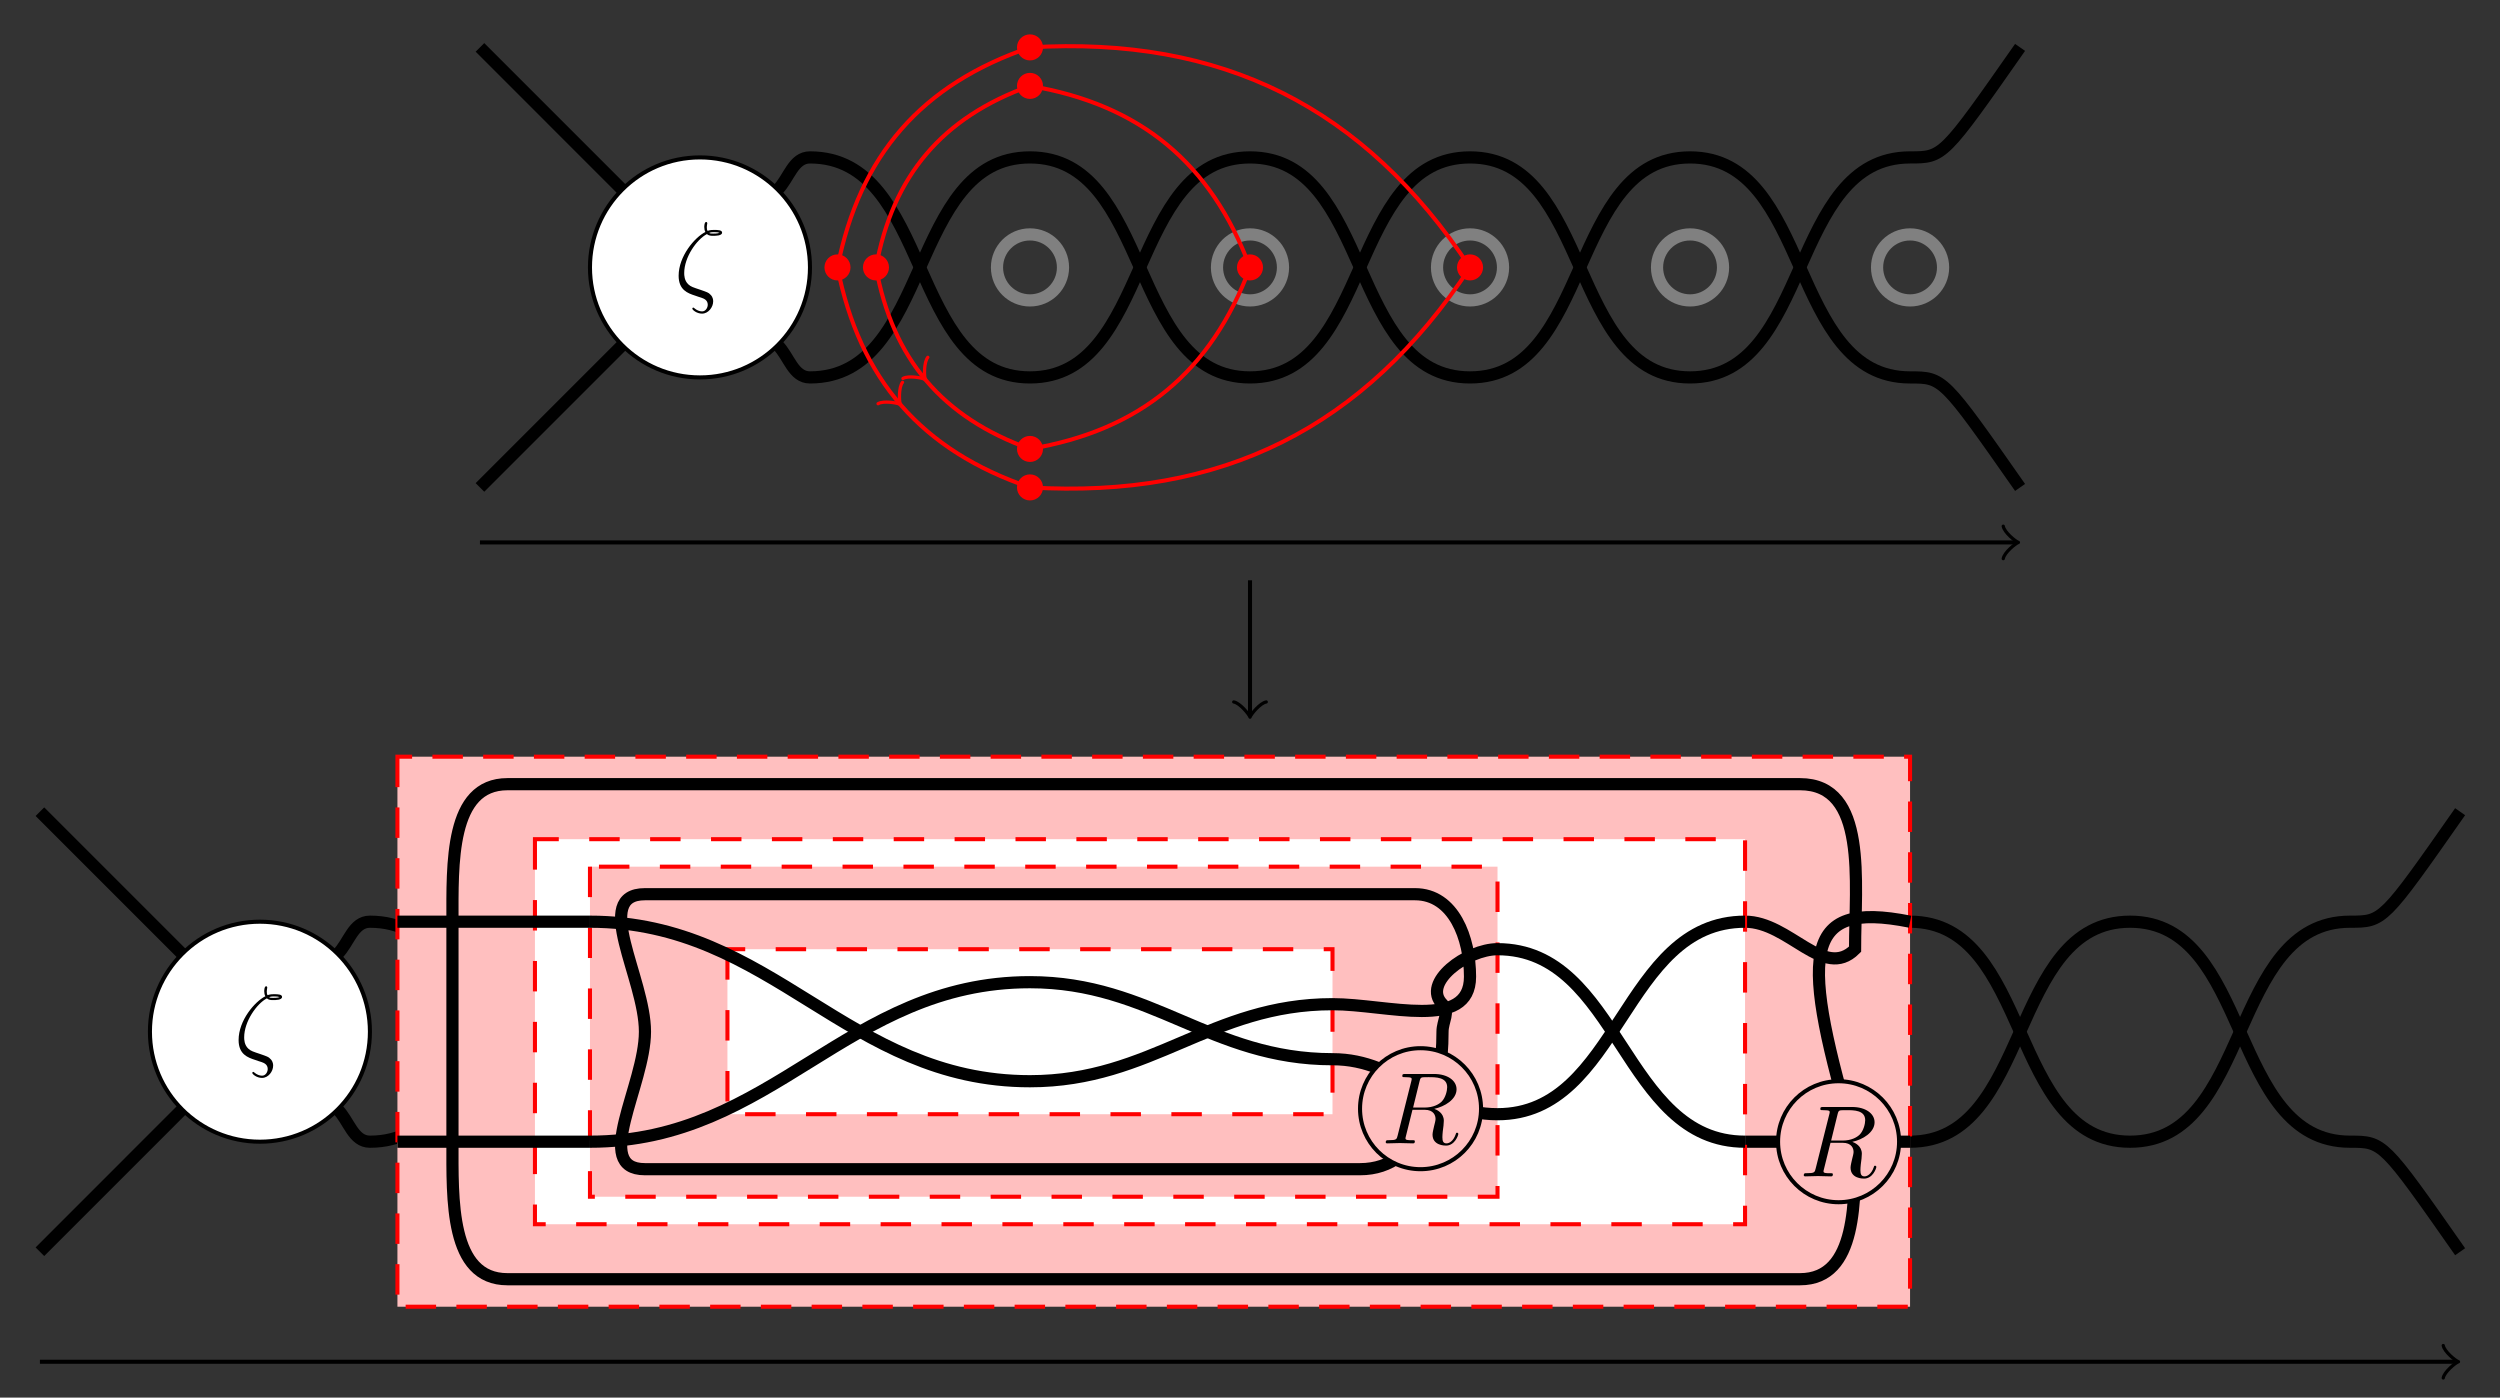 <?xml version="1.0" encoding="UTF-8"?>
<svg xmlns="http://www.w3.org/2000/svg" xmlns:xlink="http://www.w3.org/1999/xlink" width="245.427pt" height="137.201pt" viewBox="0 0 245.427 137.201" version="1.1">
<rect x="0" y="0" width="245.427" height="137.201" fill="#333333" stroke="none"/>
<defs>
<g>
<symbol overflow="visible" id="glyph0-0">
<path style="stroke:none;" d=""/>
</symbol>
<symbol overflow="visible" id="glyph0-1">
<path style="stroke:none;" d="M 3.234 -5.766 C 3.406 -5.594 3.641 -5.594 3.844 -5.594 C 4.094 -5.594 4.719 -5.594 4.719 -5.906 C 4.719 -6.156 4.328 -6.172 3.922 -6.172 C 3.812 -6.172 3.547 -6.172 3.297 -6.078 C 3.234 -6.188 3.219 -6.234 3.219 -6.453 C 3.219 -6.594 3.266 -6.797 3.266 -6.812 C 3.266 -6.891 3.219 -6.953 3.156 -6.953 C 2.969 -6.953 2.969 -6.484 2.969 -6.453 C 2.969 -6.297 3 -6.109 3.078 -5.969 C 2.031 -5.438 0.453 -3.594 0.453 -1.672 C 0.453 -0.266 1.359 0.047 2.078 0.281 C 2.375 0.391 2.406 0.391 2.688 0.484 C 2.906 0.562 3.312 0.703 3.312 1.172 C 3.312 1.438 3.125 1.828 2.75 1.828 C 2.5 1.828 2.219 1.703 2.016 1.531 C 1.938 1.469 1.938 1.453 1.891 1.453 C 1.844 1.453 1.797 1.5 1.797 1.562 C 1.797 1.672 2.219 2.047 2.75 2.047 C 3.375 2.047 3.844 1.406 3.844 0.844 C 3.844 0.453 3.656 0.25 3.562 0.172 C 3.406 -0.016 3.203 -0.078 2.625 -0.281 C 1.828 -0.547 1.672 -0.594 1.422 -0.812 C 1 -1.188 1 -1.75 1 -1.938 C 1 -3.484 2.219 -5.234 3.234 -5.766 Z M 3.453 -5.875 C 3.609 -5.953 3.781 -5.953 3.922 -5.953 C 4.25 -5.953 4.281 -5.938 4.469 -5.891 C 4.391 -5.859 4.281 -5.812 3.844 -5.812 C 3.641 -5.812 3.562 -5.812 3.453 -5.875 Z M 3.453 -5.875 "/>
</symbol>
<symbol overflow="visible" id="glyph0-2">
<path style="stroke:none;" d="M 3.734 -6.125 C 3.797 -6.359 3.828 -6.453 4.016 -6.484 C 4.109 -6.5 4.422 -6.5 4.625 -6.5 C 5.328 -6.5 6.438 -6.5 6.438 -5.516 C 6.438 -5.172 6.281 -4.484 5.891 -4.094 C 5.625 -3.844 5.109 -3.516 4.203 -3.516 L 3.094 -3.516 Z M 5.172 -3.391 C 6.188 -3.609 7.359 -4.312 7.359 -5.312 C 7.359 -6.172 6.469 -6.812 5.156 -6.812 L 2.328 -6.812 C 2.125 -6.812 2.031 -6.812 2.031 -6.609 C 2.031 -6.5 2.125 -6.5 2.312 -6.5 C 2.328 -6.5 2.516 -6.5 2.688 -6.484 C 2.875 -6.453 2.953 -6.453 2.953 -6.312 C 2.953 -6.281 2.953 -6.25 2.922 -6.125 L 1.578 -0.781 C 1.484 -0.391 1.469 -0.312 0.672 -0.312 C 0.5 -0.312 0.406 -0.312 0.406 -0.109 C 0.406 0 0.531 0 0.547 0 C 0.828 0 1.531 -0.031 1.797 -0.031 C 2.078 -0.031 2.797 0 3.078 0 C 3.156 0 3.266 0 3.266 -0.203 C 3.266 -0.312 3.188 -0.312 2.984 -0.312 C 2.625 -0.312 2.344 -0.312 2.344 -0.484 C 2.344 -0.547 2.359 -0.594 2.375 -0.656 L 3.031 -3.297 L 4.219 -3.297 C 5.125 -3.297 5.297 -2.734 5.297 -2.391 C 5.297 -2.25 5.219 -1.938 5.156 -1.703 C 5.094 -1.422 5 -1.062 5 -0.859 C 5 0.219 6.203 0.219 6.328 0.219 C 7.172 0.219 7.531 -0.781 7.531 -0.922 C 7.531 -1.047 7.422 -1.047 7.406 -1.047 C 7.312 -1.047 7.297 -0.984 7.281 -0.906 C 7.031 -0.172 6.594 0 6.375 0 C 6.047 0 5.969 -0.219 5.969 -0.609 C 5.969 -0.922 6.031 -1.422 6.078 -1.75 C 6.094 -1.891 6.109 -2.078 6.109 -2.219 C 6.109 -2.984 5.438 -3.297 5.172 -3.391 Z M 5.172 -3.391 "/>
</symbol>
</g>
<clipPath id="clip1">
  <path d="M 0 84 L 43 84 L 43 137.199 L 0 137.199 Z M 0 84 "/>
</clipPath>
<clipPath id="clip2">
  <path d="M 16 73 L 245.426 73 L 245.426 137.199 L 16 137.199 Z M 16 73 "/>
</clipPath>
<clipPath id="clip3">
  <path d="M 16 62 L 245.426 62 L 245.426 129 L 16 129 Z M 16 62 "/>
</clipPath>
<clipPath id="clip4">
  <path d="M 27 60 L 205 60 L 205 137.199 L 27 137.199 Z M 27 60 "/>
</clipPath>
</defs>
<g id="surface1">
<path style="fill:none;stroke-width:1.196;stroke-linecap:butt;stroke-linejoin:miter;stroke:rgb(0%,0%,0%);stroke-opacity:1;stroke-miterlimit:10;" d="M -21.599 -21.6 L -0.001 -0.002 " transform="matrix(1,0,0,-1,68.716,26.252)"/>
<path style="fill:none;stroke-width:1.196;stroke-linecap:butt;stroke-linejoin:miter;stroke:rgb(0%,0%,0%);stroke-opacity:1;stroke-miterlimit:10;" d="M -21.599 21.6 L -0.001 -0.002 " transform="matrix(1,0,0,-1,68.716,26.252)"/>
<path style="fill:none;stroke-width:1.196;stroke-linecap:butt;stroke-linejoin:miter;stroke:rgb(0%,0%,0%);stroke-opacity:1;stroke-miterlimit:10;" d="M 7.636 7.635 C 8.745 8.748 9.151 10.799 10.8 10.799 C 22.729 10.799 20.471 -10.799 32.397 -10.799 C 44.327 -10.799 42.069 10.799 53.999 10.799 C 65.929 10.799 63.667 -10.799 75.597 -10.799 C 87.526 -10.799 85.268 10.799 97.198 10.799 C 109.128 10.799 106.866 -10.799 118.796 -10.799 C 122.038 -10.799 122.038 -10.799 129.596 -21.6 " transform="matrix(1,0,0,-1,68.716,26.252)"/>
<path style="fill:none;stroke-width:1.196;stroke-linecap:butt;stroke-linejoin:miter;stroke:rgb(0%,0%,0%);stroke-opacity:1;stroke-miterlimit:10;" d="M 7.636 -7.635 C 8.745 -8.748 9.151 -10.799 10.8 -10.799 C 22.729 -10.799 20.471 10.799 32.397 10.799 C 44.327 10.799 42.069 -10.799 53.999 -10.799 C 65.929 -10.799 63.667 10.799 75.597 10.799 C 87.526 10.799 85.268 -10.799 97.198 -10.799 C 109.128 -10.799 106.866 10.799 118.796 10.799 C 122.038 10.799 122.038 10.799 129.596 21.6 " transform="matrix(1,0,0,-1,68.716,26.252)"/>
<path style="fill-rule:nonzero;fill:rgb(100%,100%,100%);fill-opacity:1;stroke-width:0.399;stroke-linecap:butt;stroke-linejoin:miter;stroke:rgb(0%,0%,0%);stroke-opacity:1;stroke-miterlimit:10;" d="M 10.8 -0.002 C 10.8 5.963 5.964 10.799 -0.001 10.799 C -5.966 10.799 -10.798 5.963 -10.798 -0.002 C -10.798 -5.963 -5.966 -10.799 -0.001 -10.799 C 5.964 -10.799 10.8 -5.963 10.8 -0.002 Z M 10.8 -0.002 " transform="matrix(1,0,0,-1,68.716,26.252)"/>
<g style="fill:rgb(0%,0%,0%);fill-opacity:1;">
  <use xlink:href="#glyph0-1" x="66.169" y="28.743"/>
</g>
<path style="fill-rule:nonzero;fill:rgb(100%,0%,0%);fill-opacity:1;stroke-width:0.399;stroke-linecap:butt;stroke-linejoin:miter;stroke:rgb(100%,0%,0%);stroke-opacity:1;stroke-miterlimit:10;" d="M 14.581 -0.002 C 14.581 0.596 14.097 1.08 13.499 1.08 C 12.901 1.08 12.421 0.596 12.421 -0.002 C 12.421 -0.596 12.901 -1.08 13.499 -1.08 C 14.097 -1.08 14.581 -0.596 14.581 -0.002 Z M 14.581 -0.002 " transform="matrix(1,0,0,-1,68.716,26.252)"/>
<path style="fill-rule:nonzero;fill:rgb(100%,0%,0%);fill-opacity:1;stroke-width:0.399;stroke-linecap:butt;stroke-linejoin:miter;stroke:rgb(100%,0%,0%);stroke-opacity:1;stroke-miterlimit:10;" d="M 33.479 -21.6 C 33.479 -21.002 32.995 -20.518 32.397 -20.518 C 31.804 -20.518 31.319 -21.002 31.319 -21.6 C 31.319 -22.197 31.804 -22.678 32.397 -22.678 C 32.995 -22.678 33.479 -22.197 33.479 -21.6 Z M 33.479 -21.6 " transform="matrix(1,0,0,-1,68.716,26.252)"/>
<path style="fill-rule:nonzero;fill:rgb(100%,0%,0%);fill-opacity:1;stroke-width:0.399;stroke-linecap:butt;stroke-linejoin:miter;stroke:rgb(100%,0%,0%);stroke-opacity:1;stroke-miterlimit:10;" d="M 33.479 21.6 C 33.479 22.197 32.995 22.678 32.397 22.678 C 31.804 22.678 31.319 22.197 31.319 21.6 C 31.319 21.002 31.804 20.518 32.397 20.518 C 32.995 20.518 33.479 21.002 33.479 21.6 Z M 33.479 21.6 " transform="matrix(1,0,0,-1,68.716,26.252)"/>
<path style="fill-rule:nonzero;fill:rgb(100%,0%,0%);fill-opacity:1;stroke-width:0.399;stroke-linecap:butt;stroke-linejoin:miter;stroke:rgb(100%,0%,0%);stroke-opacity:1;stroke-miterlimit:10;" d="M 76.679 -0.002 C 76.679 0.596 76.194 1.08 75.597 1.08 C 75.003 1.08 74.518 0.596 74.518 -0.002 C 74.518 -0.596 75.003 -1.08 75.597 -1.08 C 76.194 -1.08 76.679 -0.596 76.679 -0.002 Z M 76.679 -0.002 " transform="matrix(1,0,0,-1,68.716,26.252)"/>
<path style="fill-rule:nonzero;fill:rgb(100%,0%,0%);fill-opacity:1;stroke-width:0.399;stroke-linecap:butt;stroke-linejoin:miter;stroke:rgb(100%,0%,0%);stroke-opacity:1;stroke-miterlimit:10;" d="M 18.358 -0.002 C 18.358 0.596 17.878 1.08 17.28 1.08 C 16.682 1.08 16.198 0.596 16.198 -0.002 C 16.198 -0.596 16.682 -1.08 17.28 -1.08 C 17.878 -1.08 18.358 -0.596 18.358 -0.002 Z M 18.358 -0.002 " transform="matrix(1,0,0,-1,68.716,26.252)"/>
<path style="fill-rule:nonzero;fill:rgb(100%,0%,0%);fill-opacity:1;stroke-width:0.399;stroke-linecap:butt;stroke-linejoin:miter;stroke:rgb(100%,0%,0%);stroke-opacity:1;stroke-miterlimit:10;" d="M 33.479 -17.818 C 33.479 -17.225 32.995 -16.74 32.397 -16.74 C 31.804 -16.74 31.319 -17.225 31.319 -17.818 C 31.319 -18.416 31.804 -18.9 32.397 -18.9 C 32.995 -18.9 33.479 -18.416 33.479 -17.818 Z M 33.479 -17.818 " transform="matrix(1,0,0,-1,68.716,26.252)"/>
<path style="fill-rule:nonzero;fill:rgb(100%,0%,0%);fill-opacity:1;stroke-width:0.399;stroke-linecap:butt;stroke-linejoin:miter;stroke:rgb(100%,0%,0%);stroke-opacity:1;stroke-miterlimit:10;" d="M 33.479 17.818 C 33.479 18.416 32.995 18.9 32.397 18.9 C 31.804 18.9 31.319 18.416 31.319 17.818 C 31.319 17.225 31.804 16.74 32.397 16.74 C 32.995 16.74 33.479 17.225 33.479 17.818 Z M 33.479 17.818 " transform="matrix(1,0,0,-1,68.716,26.252)"/>
<path style="fill-rule:nonzero;fill:rgb(100%,0%,0%);fill-opacity:1;stroke-width:0.399;stroke-linecap:butt;stroke-linejoin:miter;stroke:rgb(100%,0%,0%);stroke-opacity:1;stroke-miterlimit:10;" d="M 55.077 -0.002 C 55.077 0.596 54.596 1.08 53.999 1.08 C 53.401 1.08 52.917 0.596 52.917 -0.002 C 52.917 -0.596 53.401 -1.08 53.999 -1.08 C 54.596 -1.08 55.077 -0.596 55.077 -0.002 Z M 55.077 -0.002 " transform="matrix(1,0,0,-1,68.716,26.252)"/>
<path style="fill:none;stroke-width:1.196;stroke-linecap:butt;stroke-linejoin:miter;stroke:rgb(50%,50%,50%);stroke-opacity:1;stroke-miterlimit:10;" d="M 35.639 -0.002 C 35.639 1.791 34.19 3.24 32.397 3.24 C 30.608 3.24 29.159 1.791 29.159 -0.002 C 29.159 -1.791 30.608 -3.24 32.397 -3.24 C 34.19 -3.24 35.639 -1.791 35.639 -0.002 Z M 35.639 -0.002 " transform="matrix(1,0,0,-1,68.716,26.252)"/>
<path style="fill:none;stroke-width:1.196;stroke-linecap:butt;stroke-linejoin:miter;stroke:rgb(50%,50%,50%);stroke-opacity:1;stroke-miterlimit:10;" d="M 57.237 -0.002 C 57.237 1.791 55.788 3.24 53.999 3.24 C 52.21 3.24 50.757 1.791 50.757 -0.002 C 50.757 -1.791 52.21 -3.24 53.999 -3.24 C 55.788 -3.24 57.237 -1.791 57.237 -0.002 Z M 57.237 -0.002 " transform="matrix(1,0,0,-1,68.716,26.252)"/>
<path style="fill:none;stroke-width:1.196;stroke-linecap:butt;stroke-linejoin:miter;stroke:rgb(50%,50%,50%);stroke-opacity:1;stroke-miterlimit:10;" d="M 78.839 -0.002 C 78.839 1.791 77.386 3.24 75.597 3.24 C 73.807 3.24 72.358 1.791 72.358 -0.002 C 72.358 -1.791 73.807 -3.24 75.597 -3.24 C 77.386 -3.24 78.839 -1.791 78.839 -0.002 Z M 78.839 -0.002 " transform="matrix(1,0,0,-1,68.716,26.252)"/>
<path style="fill:none;stroke-width:1.196;stroke-linecap:butt;stroke-linejoin:miter;stroke:rgb(50%,50%,50%);stroke-opacity:1;stroke-miterlimit:10;" d="M 100.436 -0.002 C 100.436 1.791 98.987 3.24 97.198 3.24 C 95.409 3.24 93.956 1.791 93.956 -0.002 C 93.956 -1.791 95.409 -3.24 97.198 -3.24 C 98.987 -3.24 100.436 -1.791 100.436 -0.002 Z M 100.436 -0.002 " transform="matrix(1,0,0,-1,68.716,26.252)"/>
<path style="fill:none;stroke-width:1.196;stroke-linecap:butt;stroke-linejoin:miter;stroke:rgb(50%,50%,50%);stroke-opacity:1;stroke-miterlimit:10;" d="M 122.038 -0.002 C 122.038 1.791 120.585 3.24 118.796 3.24 C 117.007 3.24 115.557 1.791 115.557 -0.002 C 115.557 -1.791 117.007 -3.24 118.796 -3.24 C 120.585 -3.24 122.038 -1.791 122.038 -0.002 Z M 122.038 -0.002 " transform="matrix(1,0,0,-1,68.716,26.252)"/>
<path style="fill:none;stroke-width:0.399;stroke-linecap:butt;stroke-linejoin:miter;stroke:rgb(100%,0%,0%);stroke-opacity:1;stroke-miterlimit:10;" d="M 13.499 -0.002 C 15.682 -11.029 21.757 -17.975 32.397 -21.6 " transform="matrix(1,0,0,-1,68.716,26.252)"/>
<path style="fill:none;stroke-width:0.319;stroke-linecap:round;stroke-linejoin:round;stroke:rgb(100%,0%,0%);stroke-opacity:1;stroke-miterlimit:10;" d="M -1.197 1.594 C -1.094 0.996 0.002 0.1 0.298 0.001 C -0.002 -0.1 -1.096 -0.995 -1.195 -1.593 " transform="matrix(0.66,0.754,0.754,-0.66,88.19,39.483)"/>
<path style="fill:none;stroke-width:0.399;stroke-linecap:butt;stroke-linejoin:miter;stroke:rgb(100%,0%,0%);stroke-opacity:1;stroke-miterlimit:10;" d="M 32.397 -21.6 C 51.272 -22.732 65.182 -15.779 75.597 -0.002 C 65.182 15.775 51.272 22.732 32.397 21.6 C 21.757 17.975 15.682 11.029 13.499 -0.002 " transform="matrix(1,0,0,-1,68.716,26.252)"/>
<path style="fill:none;stroke-width:0.399;stroke-linecap:butt;stroke-linejoin:miter;stroke:rgb(100%,0%,0%);stroke-opacity:1;stroke-miterlimit:10;" d="M 17.28 -0.002 C 18.917 -9.002 23.784 -14.736 32.397 -17.818 " transform="matrix(1,0,0,-1,68.716,26.252)"/>
<path style="fill:none;stroke-width:0.319;stroke-linecap:round;stroke-linejoin:round;stroke:rgb(100%,0%,0%);stroke-opacity:1;stroke-miterlimit:10;" d="M -1.196 1.596 C -1.097 0.997 0 0.101 0.298 0.002 C -0 -0.097 -1.094 -0.996 -1.194 -1.595 " transform="matrix(0.65,0.766,0.766,-0.65,90.641,37.031)"/>
<path style="fill:none;stroke-width:0.399;stroke-linecap:butt;stroke-linejoin:miter;stroke:rgb(100%,0%,0%);stroke-opacity:1;stroke-miterlimit:10;" d="M 32.397 -17.818 C 43.21 -16.006 50.163 -10.268 53.999 -0.002 C 50.163 10.268 43.21 16.006 32.397 17.818 C 23.784 14.736 18.917 9.002 17.28 -0.002 " transform="matrix(1,0,0,-1,68.716,26.252)"/>
<path style="fill:none;stroke-width:0.399;stroke-linecap:butt;stroke-linejoin:miter;stroke:rgb(0%,0%,0%);stroke-opacity:1;stroke-miterlimit:10;" d="M -21.599 -26.998 L 129.139 -26.998 " transform="matrix(1,0,0,-1,68.716,26.252)"/>
<path style="fill:none;stroke-width:0.319;stroke-linecap:round;stroke-linejoin:round;stroke:rgb(0%,0%,0%);stroke-opacity:1;stroke-miterlimit:10;" d="M -1.194 1.595 C -1.096 0.997 0.001 0.099 0.298 0.001 C 0.001 -0.1 -1.096 -0.995 -1.194 -1.593 " transform="matrix(1,0,0,-1,197.854,53.251)"/>
<g clip-path="url(#clip1)" clip-rule="nonzero">
<path style="fill:none;stroke-width:1.196;stroke-linecap:butt;stroke-linejoin:miter;stroke:rgb(0%,0%,0%);stroke-opacity:1;stroke-miterlimit:10;" d="M -21.599 -21.6 L -0.001 0.002 " transform="matrix(1,0,0,-1,25.517,101.283)"/>
</g>
<path style="fill:none;stroke-width:1.196;stroke-linecap:butt;stroke-linejoin:miter;stroke:rgb(0%,0%,0%);stroke-opacity:1;stroke-miterlimit:10;" d="M -21.599 21.599 L -0.001 0.002 " transform="matrix(1,0,0,-1,25.517,101.283)"/>
<g clip-path="url(#clip2)" clip-rule="nonzero">
<path style="fill:none;stroke-width:1.196;stroke-linecap:butt;stroke-linejoin:miter;stroke:rgb(0%,0%,0%);stroke-opacity:1;stroke-miterlimit:10;" d="M 7.635 7.638 C 8.745 8.748 9.151 10.799 10.799 10.799 C 22.729 10.799 20.471 -10.799 32.397 -10.799 C 44.327 -10.799 42.069 10.799 53.999 10.799 C 65.928 10.799 63.67 -10.799 75.596 -10.799 C 87.526 -10.799 85.268 10.799 97.198 10.799 C 109.128 10.799 106.866 -10.799 118.796 -10.799 C 130.725 -10.799 128.467 10.799 140.397 10.799 C 152.323 10.799 150.065 -10.799 161.995 -10.799 C 173.924 -10.799 171.667 10.799 183.596 10.799 C 195.522 10.799 193.264 -10.799 205.194 -10.799 C 208.436 -10.799 208.436 -10.799 215.995 -21.6 " transform="matrix(1,0,0,-1,25.517,101.283)"/>
</g>
<g clip-path="url(#clip3)" clip-rule="nonzero">
<path style="fill:none;stroke-width:1.196;stroke-linecap:butt;stroke-linejoin:miter;stroke:rgb(0%,0%,0%);stroke-opacity:1;stroke-miterlimit:10;" d="M 7.635 -7.635 C 8.745 -8.748 9.151 -10.799 10.799 -10.799 C 22.729 -10.799 20.471 10.799 32.397 10.799 C 44.327 10.799 42.069 -10.799 53.999 -10.799 C 65.928 -10.799 63.67 10.799 75.596 10.799 C 87.526 10.799 85.268 -10.799 97.198 -10.799 C 109.128 -10.799 106.866 10.799 118.796 10.799 C 130.725 10.799 128.467 -10.799 140.397 -10.799 C 152.323 -10.799 150.065 10.799 161.995 10.799 C 173.924 10.799 171.667 -10.799 183.596 -10.799 C 195.522 -10.799 193.264 10.799 205.194 10.799 C 208.436 10.799 208.436 10.799 215.995 21.599 " transform="matrix(1,0,0,-1,25.517,101.283)"/>
</g>
<path style="fill-rule:nonzero;fill:rgb(100%,100%,100%);fill-opacity:1;stroke-width:0.399;stroke-linecap:butt;stroke-linejoin:miter;stroke:rgb(0%,0%,0%);stroke-opacity:1;stroke-miterlimit:10;" d="M 10.799 0.002 C 10.799 5.963 5.963 10.799 -0.001 10.799 C -5.966 10.799 -10.798 5.963 -10.798 0.002 C -10.798 -5.963 -5.966 -10.799 -0.001 -10.799 C 5.963 -10.799 10.799 -5.963 10.799 0.002 Z M 10.799 0.002 " transform="matrix(1,0,0,-1,25.517,101.283)"/>
<g style="fill:rgb(0%,0%,0%);fill-opacity:1;">
  <use xlink:href="#glyph0-1" x="22.971" y="103.773"/>
</g>
<path style="fill-rule:nonzero;fill:rgb(100%,75%,75%);fill-opacity:1;stroke-width:0.399;stroke-linecap:butt;stroke-linejoin:miter;stroke:rgb(100%,0%,0%);stroke-opacity:1;stroke-dasharray:2.989,1.993;stroke-miterlimit:10;" d="M 13.499 26.998 L 13.499 -26.998 L 161.995 -26.998 L 161.995 26.998 Z M 13.499 26.998 " transform="matrix(1,0,0,-1,25.517,101.283)"/>
<g clip-path="url(#clip4)" clip-rule="nonzero">
<path style="fill:none;stroke-width:1.196;stroke-linecap:butt;stroke-linejoin:miter;stroke:rgb(0%,0%,0%);stroke-opacity:1;stroke-miterlimit:10;" d="M 161.995 10.799 C 151.194 12.959 151.194 7.56 156.596 -10.799 C 156.596 -16.459 156.858 -24.299 151.194 -24.299 L 24.299 -24.299 C 18.639 -24.299 18.901 -16.459 18.901 -10.799 L 18.901 10.799 C 18.901 16.459 18.639 24.299 24.299 24.299 L 151.194 24.299 C 157.85 24.299 156.596 14.752 156.596 8.099 C 153.522 5.025 150.143 10.799 145.796 10.799 " transform="matrix(1,0,0,-1,25.517,101.283)"/>
</g>
<path style="fill:none;stroke-width:1.196;stroke-linecap:butt;stroke-linejoin:miter;stroke:rgb(0%,0%,0%);stroke-opacity:1;stroke-miterlimit:10;" d="M 161.995 -10.799 L 145.796 -10.799 " transform="matrix(1,0,0,-1,25.517,101.283)"/>
<path style="fill-rule:nonzero;fill:rgb(100%,75%,75%);fill-opacity:1;stroke-width:0.399;stroke-linecap:butt;stroke-linejoin:miter;stroke:rgb(0%,0%,0%);stroke-opacity:1;stroke-miterlimit:10;" d="M 160.917 -10.799 C 160.917 -7.518 158.256 -4.862 154.975 -4.862 C 151.694 -4.862 149.038 -7.518 149.038 -10.799 C 149.038 -14.08 151.694 -16.74 154.975 -16.74 C 158.256 -16.74 160.917 -14.08 160.917 -10.799 Z M 160.917 -10.799 " transform="matrix(1,0,0,-1,25.517,101.283)"/>
<g style="fill:rgb(0%,0%,0%);fill-opacity:1;">
  <use xlink:href="#glyph0-2" x="176.67" y="115.486"/>
</g>
<path style="fill-rule:nonzero;fill:rgb(100%,100%,100%);fill-opacity:1;stroke-width:0.399;stroke-linecap:butt;stroke-linejoin:miter;stroke:rgb(100%,0%,0%);stroke-opacity:1;stroke-dasharray:2.989,2.989;stroke-miterlimit:10;" d="M 26.999 18.9 L 26.999 -18.901 L 145.796 -18.901 L 145.796 18.9 Z M 26.999 18.9 " transform="matrix(1,0,0,-1,25.517,101.283)"/>
<path style="fill-rule:nonzero;fill:rgb(100%,75%,75%);fill-opacity:1;stroke-width:0.399;stroke-linecap:butt;stroke-linejoin:miter;stroke:rgb(100%,0%,0%);stroke-opacity:1;stroke-dasharray:2.989,2.989;stroke-miterlimit:10;" d="M 32.401 16.201 L 32.401 -16.201 L 121.495 -16.201 L 121.495 16.201 Z M 32.401 16.201 " transform="matrix(1,0,0,-1,25.517,101.283)"/>
<path style="fill-rule:nonzero;fill:rgb(100%,100%,100%);fill-opacity:1;stroke-width:0.399;stroke-linecap:butt;stroke-linejoin:miter;stroke:rgb(100%,0%,0%);stroke-opacity:1;stroke-dasharray:2.989,2.989;stroke-miterlimit:10;" d="M 45.897 8.099 L 45.897 -8.1 L 105.296 -8.1 L 105.296 8.099 Z M 45.897 8.099 " transform="matrix(1,0,0,-1,25.517,101.283)"/>
<path style="fill:none;stroke-width:1.196;stroke-linecap:butt;stroke-linejoin:miter;stroke:rgb(0%,0%,0%);stroke-opacity:1;stroke-miterlimit:10;" d="M 13.499 10.799 L 32.401 10.799 " transform="matrix(1,0,0,-1,25.517,101.283)"/>
<path style="fill:none;stroke-width:1.196;stroke-linecap:butt;stroke-linejoin:miter;stroke:rgb(0%,0%,0%);stroke-opacity:1;stroke-miterlimit:10;" d="M 13.499 -10.799 L 32.401 -10.799 " transform="matrix(1,0,0,-1,25.517,101.283)"/>
<path style="fill:none;stroke-width:1.196;stroke-linecap:butt;stroke-linejoin:miter;stroke:rgb(0%,0%,0%);stroke-opacity:1;stroke-miterlimit:10;" d="M 145.796 10.799 C 133.799 10.799 133.495 -8.1 121.495 -8.1 C 114.842 -8.1 111.952 -2.701 105.296 -2.701 C 93.342 -2.701 87.553 4.861 75.596 4.861 C 57.631 4.861 50.362 -10.799 32.401 -10.799 " transform="matrix(1,0,0,-1,25.517,101.283)"/>
<path style="fill:none;stroke-width:1.196;stroke-linecap:butt;stroke-linejoin:miter;stroke:rgb(0%,0%,0%);stroke-opacity:1;stroke-miterlimit:10;" d="M 145.796 -10.799 C 133.799 -10.799 133.495 8.099 121.495 8.099 C 118.506 8.099 113.983 4.814 116.096 2.701 C 116.842 1.955 116.096 1.053 116.096 0.002 C 116.096 -6.151 114.147 -13.498 107.999 -13.498 L 37.799 -13.498 C 32.534 -13.498 37.799 -5.264 37.799 0.002 C 37.799 5.263 32.534 13.498 37.799 13.498 L 113.397 13.498 C 117.19 13.498 118.796 9.193 118.796 5.4 C 118.796 0.029 110.667 2.701 105.296 2.701 C 93.342 2.701 87.553 -4.862 75.596 -4.862 C 57.631 -4.862 50.362 10.799 32.401 10.799 " transform="matrix(1,0,0,-1,25.517,101.283)"/>
<path style="fill-rule:nonzero;fill:rgb(100%,75%,75%);fill-opacity:1;stroke-width:0.399;stroke-linecap:butt;stroke-linejoin:miter;stroke:rgb(0%,0%,0%);stroke-opacity:1;stroke-miterlimit:10;" d="M 119.878 -7.561 C 119.878 -4.279 117.217 -1.619 113.936 -1.619 C 110.655 -1.619 107.999 -4.279 107.999 -7.561 C 107.999 -10.842 110.655 -13.498 113.936 -13.498 C 117.217 -13.498 119.878 -10.842 119.878 -7.561 Z M 119.878 -7.561 " transform="matrix(1,0,0,-1,25.517,101.283)"/>
<g style="fill:rgb(0%,0%,0%);fill-opacity:1;">
  <use xlink:href="#glyph0-2" x="135.632" y="112.246"/>
</g>
<path style="fill:none;stroke-width:0.399;stroke-linecap:butt;stroke-linejoin:miter;stroke:rgb(0%,0%,0%);stroke-opacity:1;stroke-miterlimit:10;" d="M -21.599 -32.401 L 215.534 -32.401 " transform="matrix(1,0,0,-1,25.517,101.283)"/>
<path style="fill:none;stroke-width:0.319;stroke-linecap:round;stroke-linejoin:round;stroke:rgb(0%,0%,0%);stroke-opacity:1;stroke-miterlimit:10;" d="M -1.197 1.592 C -1.096 0.995 -0.002 0.1 0.299 -0.001 C -0.002 -0.099 -1.096 -0.998 -1.197 -1.595 " transform="matrix(1,0,0,-1,241.053,133.682)"/>
<path style="fill:none;stroke-width:0.399;stroke-linecap:butt;stroke-linejoin:miter;stroke:rgb(0%,0%,0%);stroke-opacity:1;stroke-miterlimit:10;" d="M 0.002 -28.583 L 0.002 -41.719 " transform="matrix(1,0,0,-1,122.713,28.386)"/>
<path style="fill:none;stroke-width:0.319;stroke-linecap:round;stroke-linejoin:round;stroke:rgb(0%,0%,0%);stroke-opacity:1;stroke-miterlimit:10;" d="M -1.197 1.596 C -1.096 0.998 -0.002 0.1 0.299 0.002 C -0.002 -0.1 -1.096 -0.998 -1.197 -1.596 " transform="matrix(0,1,1,0,122.713,70.107)"/>
</g>
</svg>
